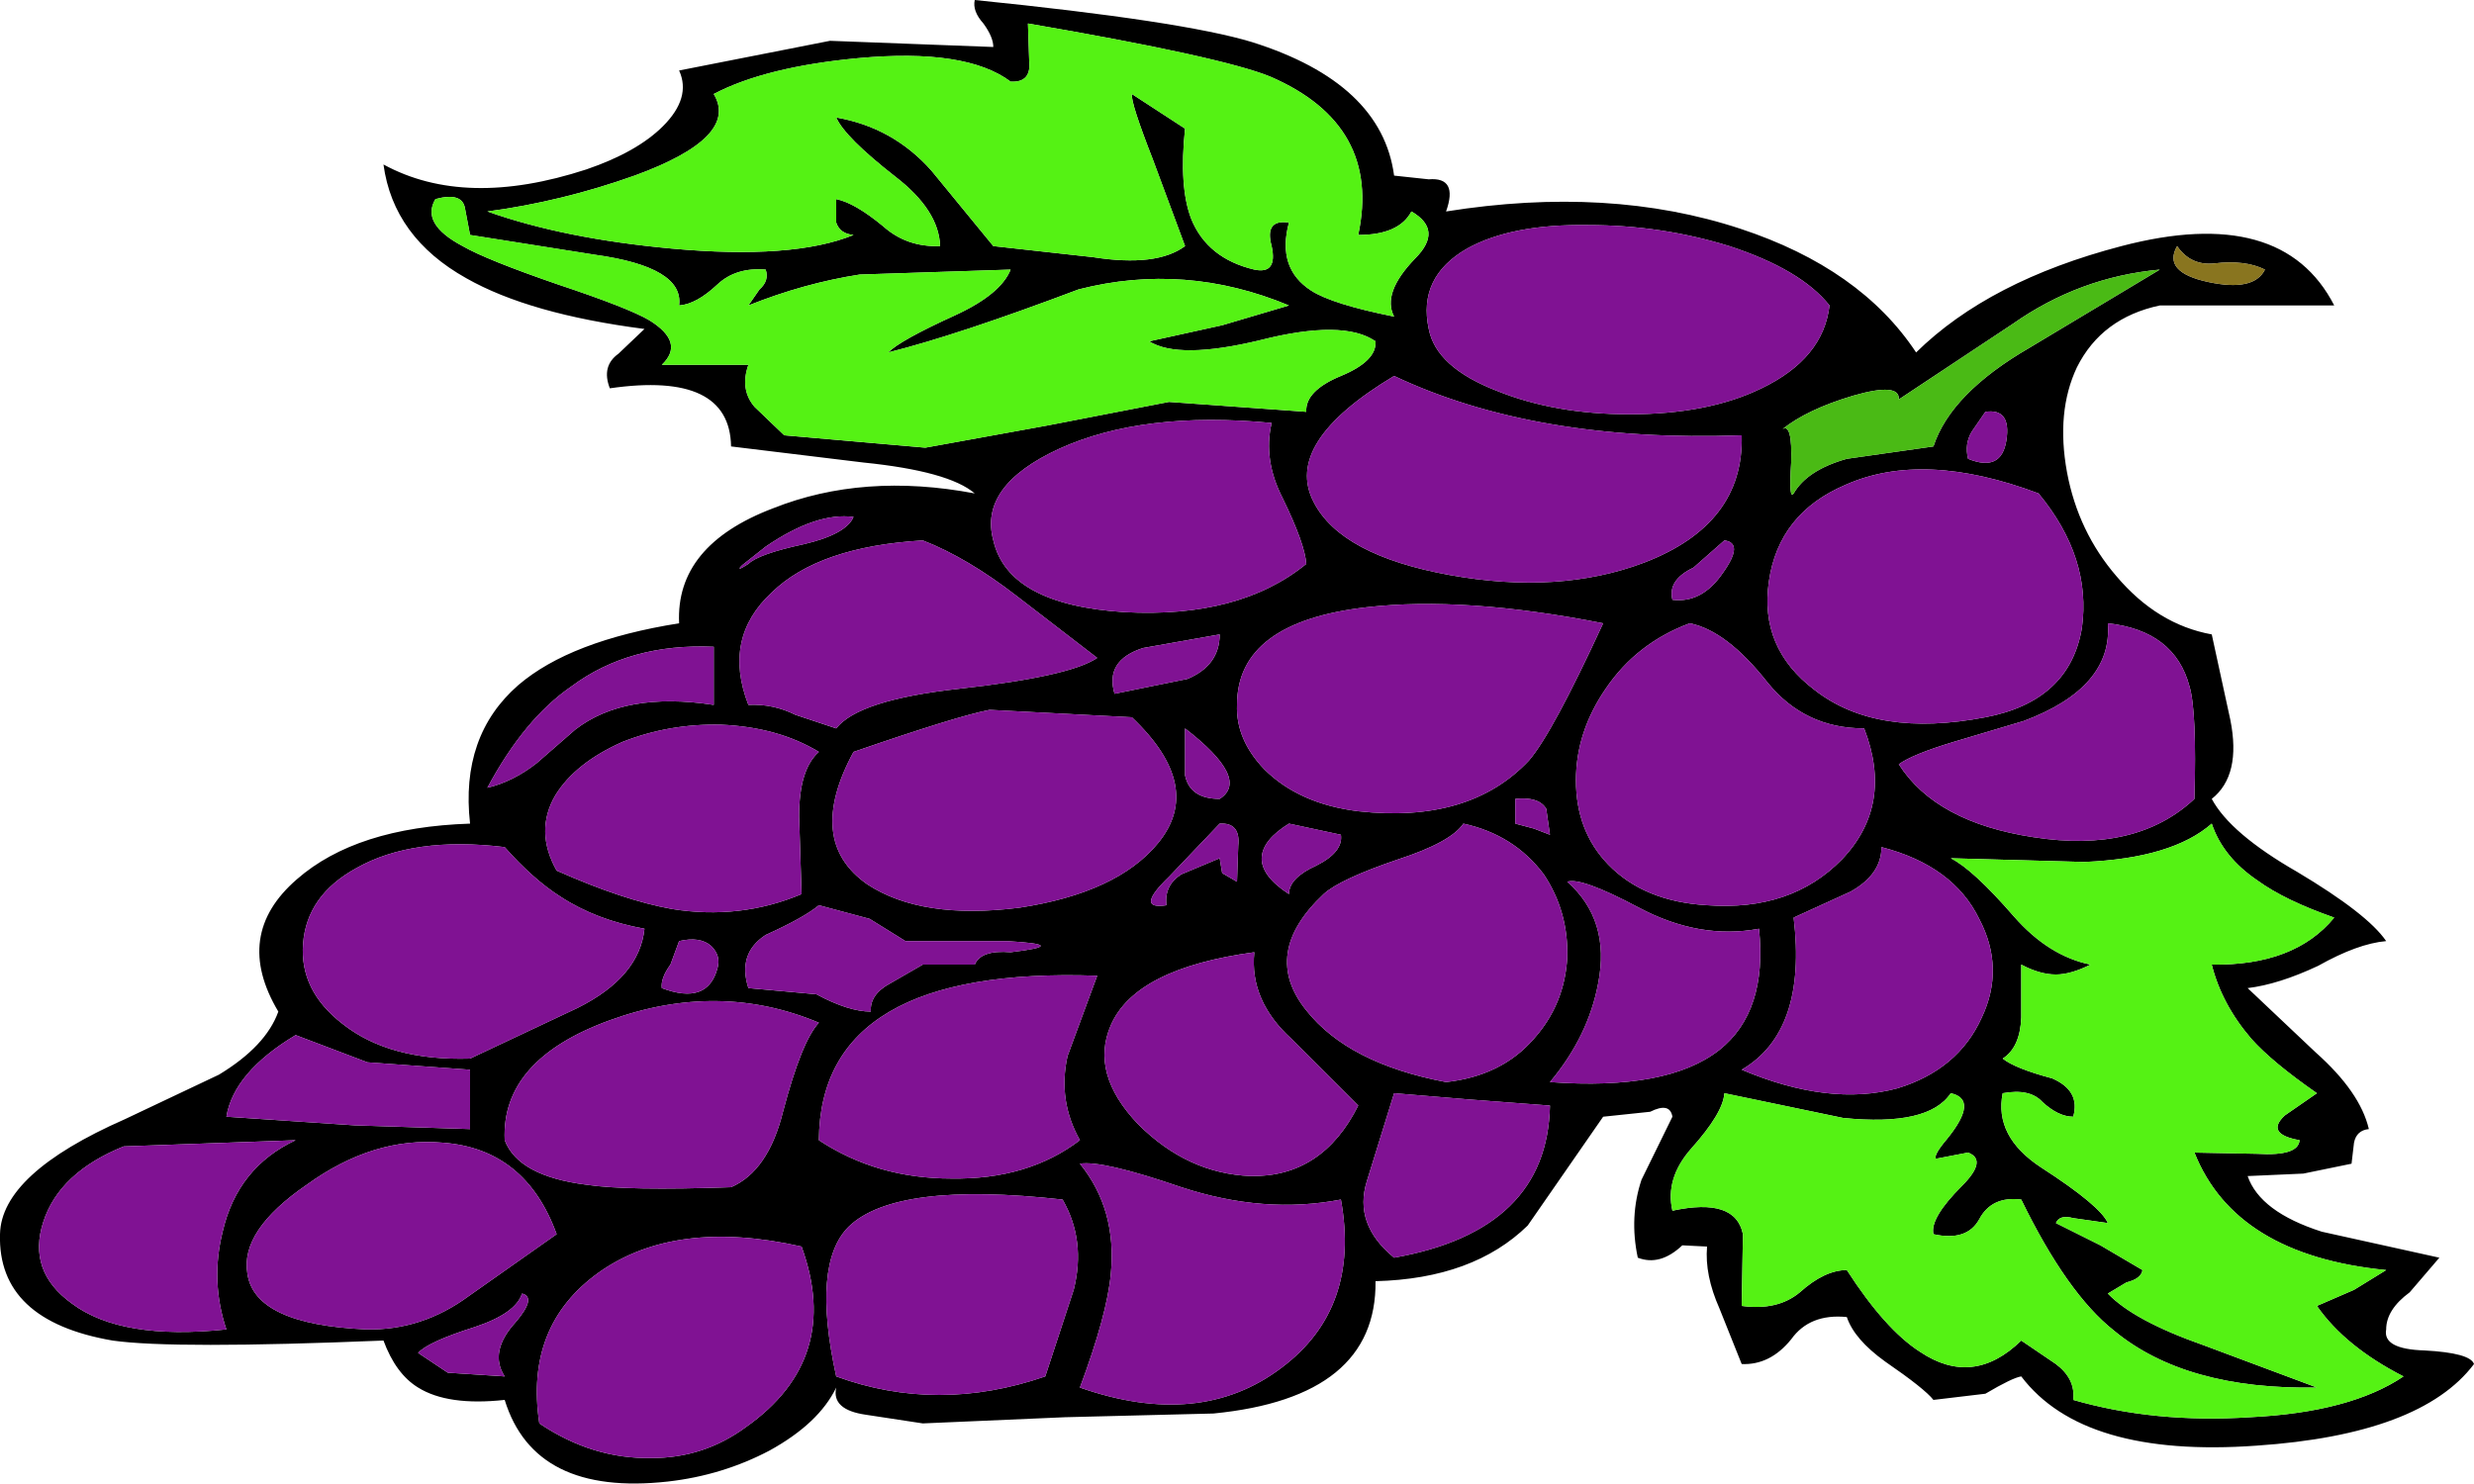 <?xml version="1.0" encoding="UTF-8" standalone="no"?>
<svg xmlns:xlink="http://www.w3.org/1999/xlink" height="60.0px" width="100.0px" xmlns="http://www.w3.org/2000/svg">
  <g transform="matrix(1, 0, 0, 1, 0.0, -0.05)">
    <path d="M81.35 13.15 L76.75 16.2 Q76.8 15.5 74.9 16.05 73.05 16.6 72.05 17.4 72.45 17.15 72.4 18.75 72.3 20.3 72.5 20.0 73.05 19.05 74.65 18.6 L78.15 18.1 Q78.85 15.95 82.05 14.1 L87.3 10.95 Q84.05 11.25 81.35 13.15 M83.95 14.9 Q83.1 16.7 83.55 19.15 84.0 21.55 85.55 23.35 87.2 25.3 89.4 25.7 L90.15 29.15 Q90.6 31.4 89.4 32.35 90.15 33.75 92.85 35.3 95.7 37.0 96.45 38.1 95.3 38.2 93.7 39.1 92.1 39.85 90.85 40.0 L93.6 42.6 Q95.4 44.2 95.75 45.7 95.25 45.75 95.15 46.25 L95.05 47.1 93.1 47.5 90.85 47.6 Q91.35 49.05 93.85 49.85 L98.6 50.9 97.4 52.3 Q96.45 53.0 96.45 53.8 96.3 54.6 98.0 54.65 99.85 54.75 100.0 55.2 97.85 58.05 91.2 58.5 84.2 59.0 81.7 55.7 81.35 55.75 80.25 56.4 L78.15 56.65 Q77.8 56.2 76.2 55.1 74.95 54.2 74.65 53.3 73.15 53.15 72.4 54.2 71.55 55.25 70.4 55.2 L69.5 52.95 Q68.9 51.6 69.0 50.45 L68.0 50.4 Q67.1 51.25 66.2 50.9 65.85 49.25 66.35 47.75 L67.6 45.2 Q67.5 44.6 66.7 45.0 L64.8 45.2 61.75 49.6 Q59.55 51.75 55.6 51.85 55.65 56.55 49.05 57.2 L43.05 57.35 37.3 57.6 35.0 57.25 Q33.6 57.05 33.8 56.15 33.1 57.6 31.1 58.7 29.2 59.7 27.0 59.95 21.6 60.55 20.4 56.65 18.1 56.9 16.9 56.15 16.0 55.6 15.5 54.25 7.0 54.6 4.55 54.25 -0.1 53.45 0.0 49.95 0.05 47.5 5.05 45.3 L8.85 43.5 Q10.75 42.35 11.25 40.95 9.4 37.85 12.0 35.6 14.4 33.5 19.0 33.35 18.6 29.8 20.95 27.75 23.05 25.95 27.45 25.25 27.3 22.1 31.25 20.6 34.9 19.15 39.4 20.0 38.35 19.1 34.9 18.75 L29.55 18.1 Q29.5 15.05 24.65 15.75 24.3 14.85 25.0 14.35 L26.05 13.35 Q21.4 12.75 18.85 11.3 15.9 9.65 15.5 6.7 18.8 8.5 23.7 6.9 25.75 6.2 26.8 5.15 27.95 4.0 27.45 2.9 L33.55 1.7 40.15 1.95 Q40.15 1.55 39.75 1.0 39.3 0.5 39.4 0.05 47.8 0.9 50.6 1.75 55.85 3.4 56.35 7.15 L57.75 7.3 Q58.95 7.2 58.45 8.6 65.05 7.55 70.35 9.3 75.2 10.9 77.45 14.3 80.4 11.4 85.75 10.0 92.25 8.3 94.35 12.4 L87.3 12.4 Q84.95 12.9 83.95 14.9 M89.25 11.45 Q91.1 11.85 91.55 10.95 90.75 10.55 89.5 10.7 88.55 10.8 88.0 10.0 87.4 11.05 89.25 11.45 M73.95 12.4 Q72.8 10.95 69.9 10.0 67.15 9.15 64.2 9.15 61.1 9.1 59.3 10.1 57.3 11.25 57.75 13.35 58.05 14.9 60.5 15.85 62.85 16.8 65.85 16.8 69.05 16.8 71.2 15.75 73.7 14.55 73.95 12.4 M67.6 24.3 Q68.8 24.45 69.65 23.2 70.5 22.0 69.7 21.9 L68.45 23.0 Q67.4 23.5 67.6 24.3 M64.9 27.9 Q63.7 29.65 63.7 31.6 63.7 33.65 65.0 35.0 66.45 36.5 69.0 36.65 72.4 36.9 74.45 34.8 76.55 32.6 75.35 29.5 72.95 29.5 71.45 27.65 69.8 25.55 68.3 25.25 66.15 26.05 64.9 27.9 M73.35 27.95 Q75.85 29.9 80.25 29.05 83.65 28.4 84.15 25.45 84.55 22.6 82.4 20.0 77.75 18.25 74.6 19.65 71.9 20.8 71.5 23.55 71.1 26.25 73.35 27.95 M70.4 17.65 Q62.05 17.95 56.35 15.25 51.85 17.95 53.1 20.35 54.2 22.5 58.6 23.3 63.0 24.1 66.45 22.8 70.5 21.25 70.4 17.65 M85.2 25.25 Q85.4 27.85 81.8 29.2 L78.95 30.05 Q77.3 30.55 76.75 30.95 78.25 33.3 82.2 33.9 86.35 34.55 88.7 32.35 88.8 28.8 88.5 27.8 87.9 25.55 85.2 25.25 M79.55 18.6 Q80.9 19.15 81.1 17.85 81.3 16.55 80.25 16.7 L79.7 17.5 Q79.4 18.0 79.55 18.6 M40.85 3.35 Q39.05 2.0 34.7 2.4 30.95 2.75 28.85 3.85 29.9 5.6 25.65 7.15 22.7 8.2 19.7 8.6 22.8 9.7 27.15 10.1 32.05 10.55 34.5 9.55 33.95 9.5 33.8 9.05 L33.8 8.1 Q34.55 8.25 35.7 9.2 36.65 10.05 38.0 10.0 37.95 8.55 36.2 7.2 34.15 5.6 33.8 4.8 36.1 5.2 37.65 6.95 L40.15 10.0 44.2 10.45 Q46.75 10.85 47.9 10.0 L46.6 6.5 Q45.7 4.2 45.75 3.85 L47.9 5.25 Q47.65 7.6 48.15 8.9 48.8 10.5 50.7 10.95 51.65 11.15 51.4 10.0 51.1 8.9 52.1 9.05 51.6 10.9 53.0 11.8 53.85 12.35 56.35 12.85 55.85 11.9 57.2 10.5 58.35 9.35 57.05 8.6 56.55 9.55 54.9 9.55 55.85 5.1 51.35 3.15 49.4 2.35 41.55 1.0 L41.6 2.5 Q41.7 3.4 40.85 3.35 M26.25 13.0 Q27.7 13.9 26.75 14.8 L30.25 14.8 Q29.9 15.8 30.5 16.5 L31.7 17.65 37.4 18.15 42.35 17.25 47.25 16.3 52.8 16.7 Q52.75 15.85 54.2 15.25 55.65 14.65 55.6 13.85 54.3 12.95 50.95 13.8 47.65 14.6 46.45 13.85 L49.4 13.2 52.1 12.4 Q47.9 10.65 43.6 11.75 38.7 13.6 35.9 14.3 36.4 13.8 38.6 12.8 40.45 11.95 40.85 10.95 L34.75 11.15 Q32.5 11.5 30.25 12.4 L30.7 11.75 Q31.1 11.4 30.95 10.95 29.75 10.85 29.0 11.55 28.15 12.35 27.45 12.4 27.65 10.85 24.05 10.35 L19.0 9.55 18.8 8.5 Q18.7 7.8 17.6 8.1 17.0 9.1 18.7 10.0 19.65 10.55 22.55 11.55 25.4 12.5 26.25 13.0 M34.5 20.95 Q33.0 20.75 30.95 22.15 L30.0 22.9 Q29.7 23.2 30.25 22.85 30.65 22.45 32.5 22.05 34.2 21.65 34.5 20.95 M23.1 27.8 Q21.2 29.1 19.7 31.9 20.75 31.65 21.7 30.9 L23.25 29.55 Q25.25 28.0 28.85 28.55 L28.85 26.2 Q25.45 26.05 23.1 27.8 M45.45 24.8 Q50.1 25.05 52.8 22.85 52.75 22.05 51.85 20.2 51.05 18.65 51.4 17.15 46.2 16.65 42.8 18.2 39.55 19.7 40.15 21.9 40.75 24.5 45.45 24.8 M41.1 24.15 Q39.1 22.6 37.3 21.9 33.1 22.15 31.2 24.0 29.2 25.85 30.25 28.55 31.25 28.5 32.15 28.95 L33.8 29.5 Q34.7 28.35 38.75 27.9 43.25 27.4 44.35 26.65 L41.1 24.15 M49.3 25.7 L46.2 26.25 Q44.65 26.75 45.05 28.1 L48.0 27.5 Q49.3 26.95 49.3 25.7 M62.65 33.8 L62.5 32.75 Q62.2 32.25 61.25 32.35 L61.25 33.35 62.0 33.55 62.65 33.8 M54.9 32.85 Q59.4 33.35 61.8 30.8 62.75 29.7 64.8 25.25 59.2 24.15 55.25 24.6 50.0 25.2 50.0 28.55 49.95 29.95 51.1 31.15 52.5 32.55 54.9 32.85 M52.1 33.35 Q51.05 34.0 51.0 34.7 50.95 35.45 52.1 36.2 52.1 35.55 53.2 35.05 54.3 34.5 54.2 33.8 L52.1 33.35 M50.05 34.25 Q50.15 33.3 49.3 33.35 L47.25 35.5 Q45.85 36.85 47.15 36.65 47.05 35.85 47.75 35.4 L49.3 34.75 49.4 35.35 50.0 35.7 50.05 34.25 M62.4 35.4 Q61.2 33.8 59.15 33.35 58.65 34.1 56.5 34.8 54.15 35.6 53.5 36.2 50.95 38.6 52.8 40.9 54.5 43.05 58.45 43.8 60.7 43.55 62.0 42.05 63.25 40.65 63.35 38.75 63.4 36.9 62.4 35.4 M47.9 31.4 Q48.1 32.35 49.3 32.35 50.55 31.55 47.9 29.5 L47.9 31.4 M37.3 39.05 L39.4 39.05 Q39.65 38.45 40.85 38.55 43.35 38.25 40.7 38.1 L36.6 38.1 35.15 37.2 33.1 36.65 Q32.5 37.15 30.95 37.85 29.8 38.6 30.25 40.0 L33.0 40.25 Q34.3 40.95 35.2 40.95 35.15 40.25 36.0 39.8 L37.3 39.05 M41.2 36.75 Q45.15 36.15 46.8 34.15 48.7 31.85 45.75 29.05 L40.0 28.75 Q38.7 29.0 34.5 30.45 32.55 34.05 35.05 35.8 37.25 37.25 41.2 36.75 M44.9 51.55 Q44.75 53.2 43.65 56.15 48.5 57.85 51.8 55.35 55.0 52.95 54.2 48.55 51.1 49.15 47.75 48.05 44.55 46.95 43.65 47.1 45.15 48.95 44.9 51.55 M46.0 45.5 Q48.0 47.5 50.55 47.6 53.45 47.65 54.9 44.75 L52.2 42.05 Q50.5 40.5 50.7 38.55 45.9 39.2 44.9 41.5 44.05 43.45 46.0 45.5 M43.65 46.15 Q42.75 44.55 43.15 42.75 L44.35 39.5 Q33.15 39.1 33.1 46.15 35.45 47.7 38.45 47.7 41.55 47.75 43.65 46.15 M59.35 44.5 L56.35 44.25 55.25 47.8 Q54.7 49.55 56.35 50.9 62.55 49.8 62.65 44.75 L59.35 44.5 M33.1 30.45 Q31.45 29.45 29.15 29.35 27.05 29.3 25.15 30.05 23.25 30.9 22.45 32.2 21.6 33.65 22.5 35.25 25.2 36.45 27.15 36.8 29.9 37.25 32.4 36.2 L32.3 33.05 Q32.3 31.15 33.1 30.45 M22.65 36.3 Q21.55 35.6 20.4 34.3 16.7 33.85 14.4 35.15 12.4 36.25 12.25 38.2 12.1 40.1 13.85 41.45 15.75 42.95 19.0 42.85 L23.35 40.8 Q25.85 39.55 26.05 37.6 24.1 37.25 22.65 36.3 M27.1 39.05 Q26.7 39.6 26.75 40.0 28.6 40.7 29.0 39.2 29.15 38.7 28.75 38.3 28.3 37.9 27.45 38.1 L27.1 39.05 M14.85 43.0 L11.95 41.9 Q9.45 43.4 9.15 45.2 L14.35 45.55 19.0 45.7 19.0 43.3 14.85 43.0 M10.0 51.55 Q10.3 53.6 14.8 53.8 17.05 53.85 18.95 52.45 L22.5 49.95 Q21.25 46.5 17.9 46.25 15.1 46.0 12.4 47.95 9.7 49.8 10.0 51.55 M11.95 46.15 L5.0 46.4 Q2.4 47.45 1.75 49.45 1.1 51.45 2.9 52.75 4.9 54.25 9.15 53.8 8.5 51.85 9.0 49.85 9.6 47.25 11.95 46.15 M24.2 51.5 Q21.2 53.65 21.8 57.6 23.95 59.05 26.35 59.0 28.45 59.0 30.15 57.75 34.05 55.0 32.4 50.45 27.3 49.3 24.2 51.5 M29.55 48.05 Q31.05 47.4 31.65 45.0 32.4 42.15 33.1 41.4 29.05 39.7 24.65 41.3 20.25 42.9 20.4 46.15 20.95 47.6 23.7 47.95 25.35 48.2 29.55 48.05 M21.1 52.35 Q20.85 53.15 19.2 53.7 17.3 54.3 16.9 54.75 L18.1 55.55 20.4 55.7 Q19.75 54.7 20.85 53.5 21.7 52.5 21.1 52.35 M43.4 52.2 Q43.9 50.2 42.95 48.55 36.2 47.8 34.3 49.65 32.8 51.15 33.8 55.7 37.9 57.2 42.25 55.7 L43.4 52.2 M92.35 45.15 L93.65 44.25 Q91.85 43.0 91.0 42.05 89.8 40.65 89.4 39.05 92.75 39.1 94.35 37.15 92.35 36.45 91.25 35.65 89.85 34.7 89.4 33.35 87.8 34.75 84.25 34.9 L78.85 34.75 Q79.75 35.2 81.4 37.1 82.8 38.7 84.5 39.05 83.7 39.45 83.1 39.45 82.45 39.45 81.7 39.05 L81.7 41.2 Q81.65 42.4 80.95 42.85 81.45 43.25 82.95 43.65 84.1 44.15 83.8 45.2 83.2 45.2 82.55 44.6 82.05 44.05 80.95 44.25 80.6 46.0 82.5 47.25 84.9 48.8 85.2 49.5 L83.8 49.3 Q83.25 49.15 83.1 49.5 L84.9 50.4 86.6 51.4 Q86.55 51.75 85.95 51.9 L85.2 52.35 Q86.25 53.45 89.1 54.45 L93.65 56.15 Q88.35 56.25 85.45 53.85 83.55 52.35 81.7 48.55 80.5 48.4 80.0 49.35 79.5 50.25 78.15 49.95 78.0 49.3 79.3 48.0 80.35 46.95 79.55 46.65 L78.25 46.9 Q78.15 46.75 78.7 46.1 80.0 44.5 78.85 44.25 77.95 45.6 74.5 45.25 L69.7 44.25 Q69.65 45.05 68.35 46.5 67.3 47.7 67.6 49.0 70.15 48.45 70.45 49.95 L70.4 52.85 Q71.85 53.05 72.75 52.3 73.75 51.4 74.65 51.4 76.2 53.8 77.6 54.7 79.75 56.15 81.7 54.25 L83.1 55.2 Q83.9 55.8 83.8 56.65 87.1 57.6 90.95 57.35 95.0 57.15 97.15 55.7 94.8 54.5 93.65 52.85 L95.15 52.2 96.45 51.4 Q90.35 50.8 88.7 46.65 L91.25 46.7 Q92.9 46.8 92.95 46.15 91.55 45.9 92.35 45.15 M64.6 39.8 Q64.2 41.95 62.65 43.8 67.4 44.15 69.5 42.5 71.45 40.95 71.1 37.6 68.7 38.05 66.25 36.75 63.9 35.5 63.35 35.7 65.1 37.25 64.6 39.8 M74.8 36.1 L72.5 37.15 Q73.05 41.75 70.4 43.3 73.95 44.8 76.7 44.05 79.15 43.3 80.1 41.2 81.05 39.2 80.0 37.2 78.95 35.05 76.05 34.3 76.05 35.4 74.8 36.1" fill="#000000" fill-rule="evenodd" stroke="none"/>
    <path d="M92.95 46.15 Q92.9 46.8 91.25 46.7 L88.7 46.65 Q90.35 50.8 96.45 51.4 L95.15 52.2 93.65 52.85 Q94.8 54.5 97.15 55.7 95.0 57.15 90.95 57.35 87.1 57.6 83.8 56.65 83.9 55.8 83.1 55.2 L81.7 54.25 Q79.75 56.15 77.6 54.7 76.2 53.8 74.65 51.4 73.75 51.4 72.75 52.3 71.85 53.05 70.4 52.85 L70.45 49.95 Q70.15 48.45 67.6 49.0 67.3 47.7 68.35 46.5 69.65 45.05 69.7 44.25 L74.5 45.25 Q77.95 45.6 78.85 44.25 80.0 44.5 78.7 46.1 78.15 46.75 78.25 46.9 L79.55 46.65 Q80.35 46.95 79.3 48.0 78.0 49.3 78.15 49.95 79.5 50.25 80.0 49.35 80.5 48.4 81.7 48.55 83.55 52.35 85.45 53.85 88.35 56.25 93.65 56.15 L89.1 54.45 Q86.25 53.45 85.2 52.35 L85.95 51.9 Q86.55 51.75 86.6 51.4 L84.9 50.4 83.1 49.5 Q83.25 49.15 83.8 49.3 L85.2 49.5 Q84.9 48.8 82.5 47.25 80.6 46.0 80.95 44.25 82.05 44.05 82.55 44.6 83.2 45.2 83.8 45.2 84.1 44.15 82.95 43.65 81.45 43.25 80.95 42.85 81.65 42.4 81.7 41.2 L81.7 39.05 Q82.45 39.45 83.1 39.45 83.7 39.45 84.5 39.05 82.8 38.7 81.4 37.1 79.75 35.2 78.85 34.75 L84.25 34.9 Q87.8 34.75 89.4 33.35 89.85 34.7 91.25 35.65 92.35 36.45 94.35 37.15 92.75 39.1 89.4 39.05 89.8 40.65 91.0 42.05 91.85 43.0 93.65 44.25 L92.35 45.15 Q91.55 45.9 92.95 46.15" fill="#55f214" fill-rule="evenodd" stroke="none"/>
    <path d="M88.0 10.0 Q88.55 10.8 89.5 10.7 90.75 10.55 91.55 10.95 91.1 11.85 89.25 11.45 87.4 11.05 88.0 10.0" fill="#89751f" fill-rule="evenodd" stroke="none"/>
    <path d="M88.5 27.8 Q88.8 28.8 88.7 32.35 86.35 34.55 82.2 33.9 78.25 33.3 76.75 30.95 77.3 30.55 78.95 30.05 L81.8 29.2 Q85.4 27.85 85.2 25.25 87.9 25.55 88.5 27.8" fill="#801293" fill-rule="evenodd" stroke="none"/>
    <path d="M87.3 10.95 L82.05 14.1 Q78.85 15.95 78.15 18.1 L74.65 18.6 Q73.05 19.05 72.5 20.0 72.3 20.3 72.4 18.75 72.45 17.15 72.05 17.4 73.05 16.6 74.9 16.05 76.8 15.5 76.75 16.2 L81.35 13.15 Q84.05 11.25 87.3 10.95" fill="#4aba15" fill-rule="evenodd" stroke="none"/>
    <path d="M82.4 20.0 Q84.55 22.6 84.15 25.45 83.65 28.4 80.25 29.05 75.85 29.9 73.35 27.95 71.1 26.25 71.5 23.55 71.9 20.8 74.6 19.65 77.75 18.25 82.4 20.0" fill="#801293" fill-rule="evenodd" stroke="none"/>
    <path d="M80.25 16.7 Q81.3 16.55 81.1 17.85 80.9 19.15 79.55 18.6 79.4 18.0 79.7 17.5 L80.25 16.7" fill="#801293" fill-rule="evenodd" stroke="none"/>
    <path d="M76.05 34.3 Q78.95 35.05 80.0 37.2 81.05 39.2 80.1 41.2 79.15 43.3 76.7 44.05 73.95 44.8 70.4 43.3 73.05 41.75 72.5 37.15 L74.8 36.1 Q76.05 35.4 76.05 34.3" fill="#801293" fill-rule="evenodd" stroke="none"/>
    <path d="M71.45 27.65 Q72.95 29.5 75.35 29.5 76.55 32.6 74.45 34.8 72.4 36.9 69.0 36.65 66.45 36.5 65.0 35.0 63.7 33.65 63.7 31.6 63.7 29.65 64.9 27.9 66.15 26.05 68.3 25.25 69.8 25.55 71.45 27.65" fill="#801293" fill-rule="evenodd" stroke="none"/>
    <path d="M71.1 37.6 Q71.45 40.95 69.5 42.5 67.4 44.15 62.65 43.8 64.2 41.95 64.6 39.8 65.1 37.25 63.35 35.7 63.9 35.5 66.25 36.75 68.7 38.05 71.1 37.6" fill="#801293" fill-rule="evenodd" stroke="none"/>
    <path d="M66.45 22.8 Q63.0 24.1 58.6 23.3 54.2 22.5 53.1 20.35 51.85 17.95 56.35 15.25 62.05 17.95 70.4 17.65 70.5 21.25 66.45 22.8" fill="#801293" fill-rule="evenodd" stroke="none"/>
    <path d="M69.7 21.9 Q70.5 22.0 69.65 23.2 68.8 24.45 67.6 24.3 67.4 23.5 68.45 23.0 L69.7 21.9" fill="#801293" fill-rule="evenodd" stroke="none"/>
    <path d="M73.95 12.4 Q73.7 14.55 71.2 15.75 69.05 16.8 65.85 16.8 62.85 16.8 60.5 15.85 58.05 14.9 57.75 13.35 57.3 11.25 59.3 10.1 61.1 9.1 64.2 9.15 67.15 9.15 69.9 10.0 72.8 10.95 73.95 12.4" fill="#801293" fill-rule="evenodd" stroke="none"/>
    <path d="M61.25 32.35 Q62.2 32.25 62.5 32.75 L62.65 33.8 62.0 33.55 61.25 33.35 61.25 32.35" fill="#801293" fill-rule="evenodd" stroke="none"/>
    <path d="M62.65 44.75 Q62.55 49.8 56.35 50.9 54.7 49.55 55.25 47.8 L56.35 44.25 59.35 44.5 62.65 44.75" fill="#801293" fill-rule="evenodd" stroke="none"/>
    <path d="M59.15 33.35 Q61.2 33.8 62.4 35.4 63.4 36.9 63.35 38.75 63.25 40.65 62.0 42.05 60.7 43.55 58.45 43.8 54.5 43.05 52.8 40.9 50.95 38.6 53.5 36.2 54.15 35.6 56.5 34.8 58.65 34.1 59.15 33.35" fill="#801293" fill-rule="evenodd" stroke="none"/>
    <path d="M50.0 28.55 Q50.0 25.2 55.25 24.6 59.2 24.15 64.8 25.25 62.75 29.7 61.8 30.8 59.4 33.35 54.9 32.85 52.5 32.55 51.1 31.15 49.95 29.95 50.0 28.55" fill="#801293" fill-rule="evenodd" stroke="none"/>
    <path d="M51.35 3.15 Q55.85 5.1 54.9 9.55 56.55 9.55 57.05 8.6 58.35 9.35 57.2 10.5 55.85 11.9 56.35 12.85 53.85 12.35 53.0 11.8 51.6 10.9 52.1 9.05 51.1 8.9 51.4 10.0 51.65 11.15 50.7 10.95 48.8 10.5 48.15 8.9 47.65 7.6 47.9 5.25 L45.75 3.85 Q45.7 4.2 46.6 6.5 L47.9 10.0 Q46.75 10.85 44.2 10.45 L40.15 10.0 37.65 6.95 Q36.1 5.2 33.8 4.8 34.15 5.6 36.2 7.2 37.95 8.55 38.0 10.0 36.65 10.05 35.7 9.2 34.55 8.25 33.8 8.1 L33.8 9.05 Q33.95 9.5 34.5 9.55 32.05 10.55 27.15 10.1 22.8 9.7 19.7 8.6 22.7 8.2 25.65 7.15 29.9 5.6 28.85 3.85 30.95 2.75 34.7 2.4 39.05 2.0 40.85 3.35 41.7 3.4 41.6 2.5 L41.55 1.0 Q49.4 2.35 51.35 3.15" fill="#55f214" fill-rule="evenodd" stroke="none"/>
    <path d="M22.55 11.55 Q19.65 10.55 18.7 10.0 17.0 9.1 17.6 8.1 18.7 7.8 18.8 8.5 L19.0 9.55 24.05 10.35 Q27.65 10.85 27.45 12.4 28.15 12.35 29.0 11.55 29.75 10.85 30.95 10.95 31.1 11.4 30.7 11.75 L30.25 12.4 Q32.5 11.5 34.75 11.15 L40.85 10.95 Q40.45 11.95 38.6 12.8 36.4 13.8 35.9 14.3 38.7 13.6 43.6 11.75 47.9 10.65 52.1 12.4 L49.4 13.2 46.45 13.85 Q47.65 14.6 50.95 13.8 54.3 12.95 55.6 13.85 55.65 14.65 54.2 15.25 52.75 15.85 52.8 16.7 L47.25 16.3 42.35 17.25 37.4 18.15 31.7 17.65 30.5 16.5 Q29.9 15.8 30.25 14.8 L26.75 14.8 Q27.7 13.9 26.25 13.0 25.4 12.5 22.55 11.55" fill="#55f214" fill-rule="evenodd" stroke="none"/>
    <path d="M54.2 48.55 Q55.0 52.95 51.8 55.35 48.5 57.85 43.65 56.15 44.75 53.2 44.9 51.55 45.15 48.95 43.65 47.1 44.55 46.95 47.75 48.05 51.1 49.15 54.2 48.55" fill="#801293" fill-rule="evenodd" stroke="none"/>
    <path d="M54.2 33.8 Q54.3 34.5 53.2 35.05 52.1 35.55 52.1 36.2 50.95 35.45 51.0 34.7 51.05 34.0 52.1 33.35 L54.2 33.8" fill="#801293" fill-rule="evenodd" stroke="none"/>
    <path d="M51.4 17.15 Q51.05 18.65 51.85 20.2 52.75 22.05 52.8 22.85 50.1 25.05 45.45 24.8 40.75 24.5 40.15 21.9 39.55 19.7 42.8 18.2 46.2 16.65 51.4 17.15" fill="#801293" fill-rule="evenodd" stroke="none"/>
    <path d="M54.9 44.75 Q53.45 47.65 50.55 47.6 48.0 47.5 46.0 45.5 44.05 43.45 44.9 41.5 45.9 39.2 50.7 38.55 50.5 40.5 52.2 42.05 L54.9 44.75" fill="#801293" fill-rule="evenodd" stroke="none"/>
    <path d="M49.3 33.35 Q50.15 33.3 50.05 34.25 L50.0 35.7 49.4 35.35 49.3 34.75 47.75 35.4 Q47.05 35.85 47.15 36.65 45.85 36.85 47.25 35.5 L49.3 33.35" fill="#801293" fill-rule="evenodd" stroke="none"/>
    <path d="M47.9 29.5 Q50.55 31.55 49.3 32.35 48.1 32.35 47.9 31.4 L47.9 29.5" fill="#801293" fill-rule="evenodd" stroke="none"/>
    <path d="M49.3 25.7 Q49.3 26.95 48.0 27.5 L45.05 28.1 Q44.65 26.75 46.2 26.25 L49.3 25.7" fill="#801293" fill-rule="evenodd" stroke="none"/>
    <path d="M45.75 29.05 Q48.7 31.85 46.8 34.15 45.15 36.15 41.2 36.75 37.25 37.25 35.05 35.8 32.55 34.05 34.5 30.45 38.7 29.0 40.0 28.75 L45.75 29.05" fill="#801293" fill-rule="evenodd" stroke="none"/>
    <path d="M38.45 47.7 Q35.45 47.7 33.1 46.15 33.15 39.1 44.35 39.5 L43.15 42.75 Q42.75 44.55 43.65 46.15 41.55 47.75 38.45 47.7" fill="#801293" fill-rule="evenodd" stroke="none"/>
    <path d="M42.25 55.7 Q37.9 57.2 33.8 55.7 32.8 51.15 34.3 49.65 36.2 47.8 42.95 48.55 43.9 50.2 43.4 52.2 L42.25 55.7" fill="#801293" fill-rule="evenodd" stroke="none"/>
    <path d="M38.75 27.9 Q34.7 28.35 33.8 29.5 L32.15 28.95 Q31.25 28.5 30.25 28.55 29.2 25.85 31.2 24.0 33.1 22.15 37.3 21.9 39.1 22.6 41.1 24.15 L44.35 26.65 Q43.25 27.4 38.75 27.9" fill="#801293" fill-rule="evenodd" stroke="none"/>
    <path d="M36.6 38.1 L40.7 38.1 Q43.35 38.25 40.85 38.55 39.65 38.45 39.4 39.05 L37.3 39.05 36.0 39.8 Q35.15 40.25 35.2 40.95 34.3 40.95 33.0 40.25 L30.25 40.0 Q29.8 38.6 30.95 37.85 32.5 37.15 33.1 36.65 L35.15 37.2 36.6 38.1" fill="#801293" fill-rule="evenodd" stroke="none"/>
    <path d="M30.25 22.85 Q29.7 23.2 30.0 22.9 L30.95 22.15 Q33.0 20.75 34.5 20.95 34.2 21.65 32.5 22.05 30.65 22.45 30.25 22.85" fill="#801293" fill-rule="evenodd" stroke="none"/>
    <path d="M32.4 50.45 Q34.05 55.0 30.15 57.75 28.45 59.0 26.35 59.0 23.95 59.05 21.8 57.6 21.2 53.65 24.2 51.5 27.3 49.3 32.4 50.45" fill="#801293" fill-rule="evenodd" stroke="none"/>
    <path d="M33.1 30.45 Q32.3 31.15 32.3 33.05 L32.4 36.2 Q29.9 37.25 27.15 36.8 25.2 36.45 22.5 35.25 21.6 33.65 22.45 32.2 23.25 30.9 25.15 30.05 27.05 29.3 29.15 29.35 31.45 29.45 33.1 30.45" fill="#801293" fill-rule="evenodd" stroke="none"/>
    <path d="M33.1 41.4 Q32.4 42.15 31.65 45.0 31.05 47.4 29.55 48.05 25.35 48.2 23.7 47.95 20.95 47.6 20.4 46.15 20.25 42.9 24.65 41.3 29.05 39.7 33.1 41.4" fill="#801293" fill-rule="evenodd" stroke="none"/>
    <path d="M28.85 26.2 L28.85 28.55 Q25.25 28.0 23.25 29.55 L21.7 30.9 Q20.75 31.65 19.7 31.9 21.2 29.1 23.1 27.8 25.45 26.05 28.85 26.2" fill="#801293" fill-rule="evenodd" stroke="none"/>
    <path d="M27.45 38.1 Q28.3 37.9 28.75 38.3 29.15 38.7 29.0 39.2 28.6 40.7 26.75 40.0 26.7 39.6 27.1 39.05 L27.45 38.1" fill="#801293" fill-rule="evenodd" stroke="none"/>
    <path d="M26.05 37.6 Q25.85 39.55 23.35 40.8 L19.0 42.85 Q15.75 42.95 13.85 41.45 12.1 40.1 12.25 38.2 12.4 36.25 14.4 35.15 16.7 33.85 20.4 34.3 21.55 35.6 22.65 36.3 24.1 37.25 26.05 37.6" fill="#801293" fill-rule="evenodd" stroke="none"/>
    <path d="M21.1 52.35 Q21.7 52.5 20.85 53.5 19.75 54.7 20.4 55.7 L18.1 55.55 16.9 54.75 Q17.3 54.3 19.2 53.7 20.85 53.15 21.1 52.35" fill="#801293" fill-rule="evenodd" stroke="none"/>
    <path d="M19.0 43.3 L19.0 45.7 14.35 45.55 9.15 45.2 Q9.45 43.4 11.95 41.9 L14.85 43.0 19.0 43.3" fill="#801293" fill-rule="evenodd" stroke="none"/>
    <path d="M22.5 49.95 L18.95 52.45 Q17.05 53.85 14.8 53.8 10.3 53.6 10.0 51.55 9.7 49.8 12.4 47.95 15.1 46.0 17.9 46.25 21.25 46.5 22.5 49.95" fill="#801293" fill-rule="evenodd" stroke="none"/>
    <path d="M9.0 49.85 Q8.5 51.85 9.15 53.8 4.9 54.25 2.9 52.75 1.1 51.45 1.75 49.45 2.4 47.45 5.0 46.4 L11.95 46.15 Q9.6 47.25 9.0 49.85" fill="#801293" fill-rule="evenodd" stroke="none"/>
  </g>
</svg>
